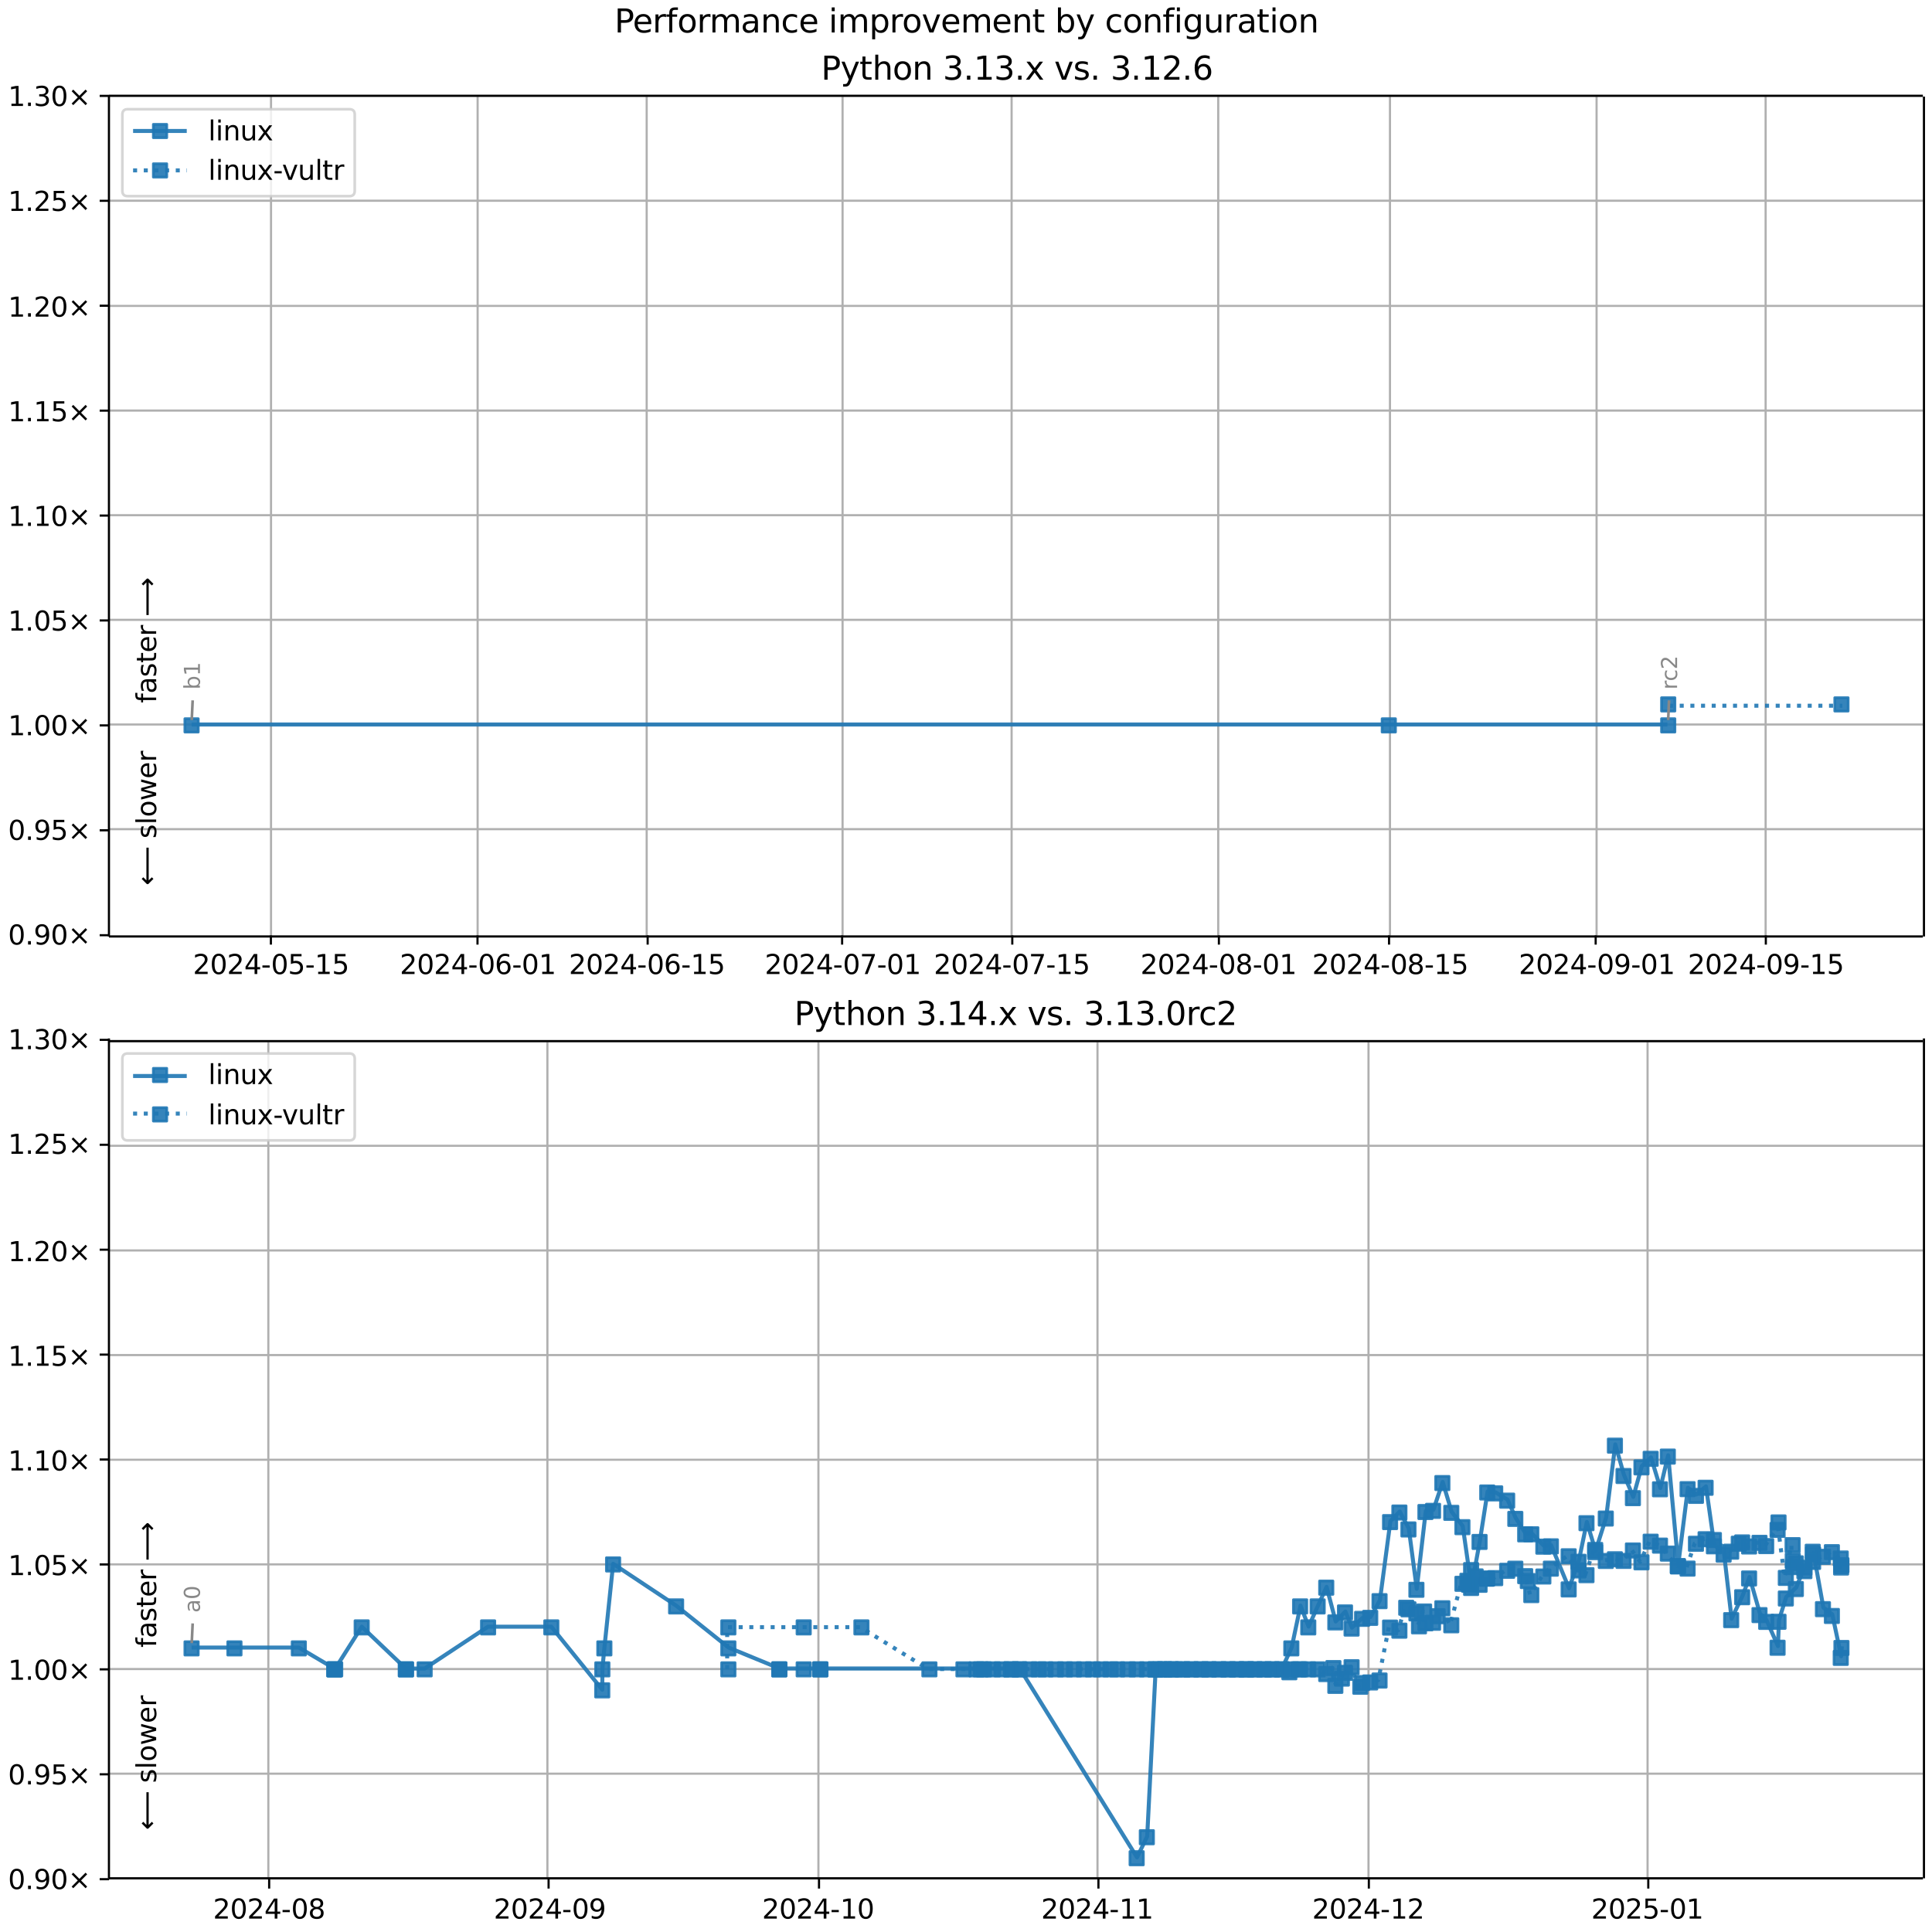 <?xml version="1.0" encoding="UTF-8"?>
<!DOCTYPE svg  PUBLIC '-//W3C//DTD SVG 1.1//EN'  'http://www.w3.org/Graphics/SVG/1.1/DTD/svg11.dtd'>
<svg width="720pt" height="720pt" version="1.1" viewBox="0 0 720 720" xmlns="http://www.w3.org/2000/svg" xmlns:xlink="http://www.w3.org/1999/xlink">
<defs>
<style type="text/css">*{stroke-linejoin: round; stroke-linecap: butt}</style>
</defs>
<path d="m0 720h720v-720h-720z" fill="#fff"/>
<path d="m40.6 349h676v-313h-676z" fill="#fff"/>
<path d="m101 349v-313" clip-path="url(#g)" fill="none" stroke="#b0b0b0" stroke-linecap="square" stroke-width=".8"/>
<defs>
<path id="k" d="m0 0v3.5" stroke="#000" stroke-width=".8"/>
</defs>
<use x="100.953" y="348.529" stroke="#000000" stroke-width=".8" xlink:href="#k"/>
<g transform="translate(71.9 363) scale(.1 -.1)">
<defs>
<path id="c" transform="scale(.016)" d="m1228 531h2203v-531h-2962v531q359 372 979 998 621 627 780 809 303 340 423 576 121 236 121 464 0 372-261 606-261 235-680 235-297 0-627-103-329-103-704-313v638q381 153 712 231 332 78 607 78 725 0 1156-363 431-362 431-968 0-288-108-546-107-257-392-607-78-91-497-524-418-433-1181-1211z"/>
<path id="b" transform="scale(.016)" d="m2034 4250q-487 0-733-480-245-479-245-1442 0-959 245-1439 246-480 733-480 491 0 736 480 246 480 246 1439 0 963-246 1442-245 480-736 480zm0 500q785 0 1199-621 414-620 414-1801 0-1178-414-1799-414-620-1199-620-784 0-1198 620-414 621-414 1799 0 1181 414 1801 414 621 1198 621z"/>
<path id="m" transform="scale(.016)" d="m2419 4116-1594-2491h1594v2491zm-166 550h794v-3041h666v-525h-666v-1100h-628v1100h-2106v609l1940 2957z"/>
<path id="f" transform="scale(.016)" d="m313 2009h1684v-512h-1684v512z"/>
<path id="l" transform="scale(.016)" d="m691 4666h2478v-532h-1900v-1143q137 47 274 70 138 23 276 23 781 0 1237-428 457-428 457-1159 0-753-469-1171-469-417-1322-417-294 0-599 50-304 50-629 150v635q281-153 581-228t634-75q541 0 856 284 316 284 316 772 0 487-316 771-315 285-856 285-253 0-505-56-251-56-513-175v2344z"/>
<path id="d" transform="scale(.016)" d="m794 531h1031v3560l-1122-225v575l1116 225h631v-4135h1031v-531h-2687v531z"/>
</defs>
<use xlink:href="#c"/>
<use transform="translate(63.6)" xlink:href="#b"/>
<use transform="translate(127)" xlink:href="#c"/>
<use transform="translate(191)" xlink:href="#m"/>
<use transform="translate(254)" xlink:href="#f"/>
<use transform="translate(291)" xlink:href="#b"/>
<use transform="translate(354)" xlink:href="#l"/>
<use transform="translate(418)" xlink:href="#f"/>
<use transform="translate(454)" xlink:href="#d"/>
<use transform="translate(518)" xlink:href="#l"/>
</g>
<path d="m178 349v-313" clip-path="url(#g)" fill="none" stroke="#b0b0b0" stroke-linecap="square" stroke-width=".8"/>
<use x="177.953" y="348.529" stroke="#000000" stroke-width=".8" xlink:href="#k"/>
<g transform="translate(149 363) scale(.1 -.1)">
<defs>
<path id="ah" transform="scale(.016)" d="m2113 2584q-425 0-674-291-248-290-248-796 0-503 248-796 249-292 674-292t673 292q248 293 248 796 0 506-248 796-248 291-673 291zm1253 1979v-575q-238 112-480 171-242 60-480 60-625 0-955-422-329-422-376-1275 184 272 462 417 279 145 613 145 703 0 1111-427 408-426 408-1160 0-719-425-1154-425-434-1131-434-810 0-1238 620-428 621-428 1799 0 1106 525 1764t1409 658q238 0 480-47t505-140z"/>
</defs>
<use xlink:href="#c"/>
<use transform="translate(63.6)" xlink:href="#b"/>
<use transform="translate(127)" xlink:href="#c"/>
<use transform="translate(191)" xlink:href="#m"/>
<use transform="translate(254)" xlink:href="#f"/>
<use transform="translate(291)" xlink:href="#b"/>
<use transform="translate(354)" xlink:href="#ah"/>
<use transform="translate(418)" xlink:href="#f"/>
<use transform="translate(454)" xlink:href="#b"/>
<use transform="translate(518)" xlink:href="#d"/>
</g>
<path d="m241 349v-313" clip-path="url(#g)" fill="none" stroke="#b0b0b0" stroke-linecap="square" stroke-width=".8"/>
<use x="241.365" y="348.529" stroke="#000000" stroke-width=".8" xlink:href="#k"/>
<g transform="translate(212 363) scale(.1 -.1)">
<use xlink:href="#c"/>
<use transform="translate(63.6)" xlink:href="#b"/>
<use transform="translate(127)" xlink:href="#c"/>
<use transform="translate(191)" xlink:href="#m"/>
<use transform="translate(254)" xlink:href="#f"/>
<use transform="translate(291)" xlink:href="#b"/>
<use transform="translate(354)" xlink:href="#ah"/>
<use transform="translate(418)" xlink:href="#f"/>
<use transform="translate(454)" xlink:href="#d"/>
<use transform="translate(518)" xlink:href="#l"/>
</g>
<path d="m314 349v-313" clip-path="url(#g)" fill="none" stroke="#b0b0b0" stroke-linecap="square" stroke-width=".8"/>
<use x="313.835" y="348.529" stroke="#000000" stroke-width=".8" xlink:href="#k"/>
<g transform="translate(285 363) scale(.1 -.1)">
<defs>
<path id="al" transform="scale(.016)" d="m525 4666h3e3v-269l-1694-4397h-659l1594 4134h-2241v532z"/>
</defs>
<use xlink:href="#c"/>
<use transform="translate(63.6)" xlink:href="#b"/>
<use transform="translate(127)" xlink:href="#c"/>
<use transform="translate(191)" xlink:href="#m"/>
<use transform="translate(254)" xlink:href="#f"/>
<use transform="translate(291)" xlink:href="#b"/>
<use transform="translate(354)" xlink:href="#al"/>
<use transform="translate(418)" xlink:href="#f"/>
<use transform="translate(454)" xlink:href="#b"/>
<use transform="translate(518)" xlink:href="#d"/>
</g>
<path d="m377 349v-313" clip-path="url(#g)" fill="none" stroke="#b0b0b0" stroke-linecap="square" stroke-width=".8"/>
<use x="377.247" y="348.529" stroke="#000000" stroke-width=".8" xlink:href="#k"/>
<g transform="translate(348 363) scale(.1 -.1)">
<use xlink:href="#c"/>
<use transform="translate(63.6)" xlink:href="#b"/>
<use transform="translate(127)" xlink:href="#c"/>
<use transform="translate(191)" xlink:href="#m"/>
<use transform="translate(254)" xlink:href="#f"/>
<use transform="translate(291)" xlink:href="#b"/>
<use transform="translate(354)" xlink:href="#al"/>
<use transform="translate(418)" xlink:href="#f"/>
<use transform="translate(454)" xlink:href="#d"/>
<use transform="translate(518)" xlink:href="#l"/>
</g>
<path d="m454 349v-313" clip-path="url(#g)" fill="none" stroke="#b0b0b0" stroke-linecap="square" stroke-width=".8"/>
<use x="454.247" y="348.529" stroke="#000000" stroke-width=".8" xlink:href="#k"/>
<g transform="translate(425 363) scale(.1 -.1)">
<defs>
<path id="ag" transform="scale(.016)" d="m2034 2216q-450 0-708-241-257-241-257-662 0-422 257-663 258-241 708-241t709 242q260 243 260 662 0 421-258 662-257 241-711 241zm-631 268q-406 100-633 378-226 279-226 679 0 559 398 884 399 325 1092 325 697 0 1094-325t397-884q0-400-227-679-226-278-629-378 456-106 710-416 255-309 255-755 0-679-414-1042-414-362-1186-362-771 0-1186 362-414 363-414 1042 0 446 256 755 257 310 713 416zm-231 997q0-362 226-565 227-203 636-203 407 0 636 203 230 203 230 565 0 363-230 566-229 203-636 203-409 0-636-203-226-203-226-566z"/>
</defs>
<use xlink:href="#c"/>
<use transform="translate(63.6)" xlink:href="#b"/>
<use transform="translate(127)" xlink:href="#c"/>
<use transform="translate(191)" xlink:href="#m"/>
<use transform="translate(254)" xlink:href="#f"/>
<use transform="translate(291)" xlink:href="#b"/>
<use transform="translate(354)" xlink:href="#ag"/>
<use transform="translate(418)" xlink:href="#f"/>
<use transform="translate(454)" xlink:href="#b"/>
<use transform="translate(518)" xlink:href="#d"/>
</g>
<path d="m518 349v-313" clip-path="url(#g)" fill="none" stroke="#b0b0b0" stroke-linecap="square" stroke-width=".8"/>
<use x="517.659" y="348.529" stroke="#000000" stroke-width=".8" xlink:href="#k"/>
<g transform="translate(489 363) scale(.1 -.1)">
<use xlink:href="#c"/>
<use transform="translate(63.6)" xlink:href="#b"/>
<use transform="translate(127)" xlink:href="#c"/>
<use transform="translate(191)" xlink:href="#m"/>
<use transform="translate(254)" xlink:href="#f"/>
<use transform="translate(291)" xlink:href="#b"/>
<use transform="translate(354)" xlink:href="#ag"/>
<use transform="translate(418)" xlink:href="#f"/>
<use transform="translate(454)" xlink:href="#d"/>
<use transform="translate(518)" xlink:href="#l"/>
</g>
<path d="m595 349v-313" clip-path="url(#g)" fill="none" stroke="#b0b0b0" stroke-linecap="square" stroke-width=".8"/>
<use x="594.659" y="348.529" stroke="#000000" stroke-width=".8" xlink:href="#k"/>
<g transform="translate(566 363) scale(.1 -.1)">
<defs>
<path id="w" transform="scale(.016)" d="m703 97v575q238-113 481-172 244-59 479-59 625 0 954 420 330 420 377 1277-181-269-460-413-278-144-615-144-700 0-1108 423-408 424-408 1159 0 718 425 1152 425 435 1131 435 810 0 1236-621 427-620 427-1801 0-1103-524-1761-523-658-1407-658-238 0-482 47-243 47-506 141zm1256 1978q425 0 673 290 249 291 249 798 0 503-249 795-248 292-673 292t-673-292-248-795q0-507 248-798 248-290 673-290z"/>
</defs>
<use xlink:href="#c"/>
<use transform="translate(63.6)" xlink:href="#b"/>
<use transform="translate(127)" xlink:href="#c"/>
<use transform="translate(191)" xlink:href="#m"/>
<use transform="translate(254)" xlink:href="#f"/>
<use transform="translate(291)" xlink:href="#b"/>
<use transform="translate(354)" xlink:href="#w"/>
<use transform="translate(418)" xlink:href="#f"/>
<use transform="translate(454)" xlink:href="#b"/>
<use transform="translate(518)" xlink:href="#d"/>
</g>
<path d="m658 349v-313" clip-path="url(#g)" fill="none" stroke="#b0b0b0" stroke-linecap="square" stroke-width=".8"/>
<use x="658.071" y="348.529" stroke="#000000" stroke-width=".8" xlink:href="#k"/>
<g transform="translate(629 363) scale(.1 -.1)">
<use xlink:href="#c"/>
<use transform="translate(63.6)" xlink:href="#b"/>
<use transform="translate(127)" xlink:href="#c"/>
<use transform="translate(191)" xlink:href="#m"/>
<use transform="translate(254)" xlink:href="#f"/>
<use transform="translate(291)" xlink:href="#b"/>
<use transform="translate(354)" xlink:href="#w"/>
<use transform="translate(418)" xlink:href="#f"/>
<use transform="translate(454)" xlink:href="#d"/>
<use transform="translate(518)" xlink:href="#l"/>
</g>
<path d="m40.6 349h676" clip-path="url(#g)" fill="none" stroke="#b0b0b0" stroke-linecap="square" stroke-width=".8"/>
<defs>
<path id="i" d="m0 0h-3.5" stroke="#000" stroke-width=".8"/>
</defs>
<use x="40.646" y="348.529" stroke="#000000" stroke-width=".8" xlink:href="#i"/>
<g transform="translate(3 352) scale(.1 -.1)">
<defs>
<path id="e" transform="scale(.016)" d="m684 794h660v-794h-660v794z"/>
<path id="j" transform="scale(.016)" d="m4488 3438-1429-1435 1429-1428-372-378-1435 1434-1434-1434-369 378 1425 1428-1425 1435 369 378 1434-1435 1435 1435 372-378z"/>
</defs>
<use xlink:href="#b"/>
<use transform="translate(63.6)" xlink:href="#e"/>
<use transform="translate(95.4)" xlink:href="#w"/>
<use transform="translate(159)" xlink:href="#b"/>
<use transform="translate(223)" xlink:href="#j"/>
</g>
<path d="m40.6 309h676" clip-path="url(#g)" fill="none" stroke="#b0b0b0" stroke-linecap="square" stroke-width=".8"/>
<use x="40.646" y="309.429" stroke="#000000" stroke-width=".8" xlink:href="#i"/>
<g transform="translate(3 313) scale(.1 -.1)">
<use xlink:href="#b"/>
<use transform="translate(63.6)" xlink:href="#e"/>
<use transform="translate(95.4)" xlink:href="#w"/>
<use transform="translate(159)" xlink:href="#l"/>
<use transform="translate(223)" xlink:href="#j"/>
</g>
<path d="m40.6 270h676" clip-path="url(#g)" fill="none" stroke="#b0b0b0" stroke-linecap="square" stroke-width=".8"/>
<use x="40.646" y="270.33" stroke="#000000" stroke-width=".8" xlink:href="#i"/>
<g transform="translate(3 274) scale(.1 -.1)">
<use xlink:href="#d"/>
<use transform="translate(63.6)" xlink:href="#e"/>
<use transform="translate(95.4)" xlink:href="#b"/>
<use transform="translate(159)" xlink:href="#b"/>
<use transform="translate(223)" xlink:href="#j"/>
</g>
<path d="m40.6 231h676" clip-path="url(#g)" fill="none" stroke="#b0b0b0" stroke-linecap="square" stroke-width=".8"/>
<use x="40.646" y="231.23" stroke="#000000" stroke-width=".8" xlink:href="#i"/>
<g transform="translate(3 235) scale(.1 -.1)">
<use xlink:href="#d"/>
<use transform="translate(63.6)" xlink:href="#e"/>
<use transform="translate(95.4)" xlink:href="#b"/>
<use transform="translate(159)" xlink:href="#l"/>
<use transform="translate(223)" xlink:href="#j"/>
</g>
<path d="m40.6 192h676" clip-path="url(#g)" fill="none" stroke="#b0b0b0" stroke-linecap="square" stroke-width=".8"/>
<use x="40.646" y="192.131" stroke="#000000" stroke-width=".8" xlink:href="#i"/>
<g transform="translate(3 196) scale(.1 -.1)">
<use xlink:href="#d"/>
<use transform="translate(63.6)" xlink:href="#e"/>
<use transform="translate(95.4)" xlink:href="#d"/>
<use transform="translate(159)" xlink:href="#b"/>
<use transform="translate(223)" xlink:href="#j"/>
</g>
<path d="m40.6 153h676" clip-path="url(#g)" fill="none" stroke="#b0b0b0" stroke-linecap="square" stroke-width=".8"/>
<use x="40.646" y="153.031" stroke="#000000" stroke-width=".8" xlink:href="#i"/>
<g transform="translate(3 157) scale(.1 -.1)">
<use xlink:href="#d"/>
<use transform="translate(63.6)" xlink:href="#e"/>
<use transform="translate(95.4)" xlink:href="#d"/>
<use transform="translate(159)" xlink:href="#l"/>
<use transform="translate(223)" xlink:href="#j"/>
</g>
<path d="m40.6 114h676" clip-path="url(#g)" fill="none" stroke="#b0b0b0" stroke-linecap="square" stroke-width=".8"/>
<use x="40.646" y="113.932" stroke="#000000" stroke-width=".8" xlink:href="#i"/>
<g transform="translate(3 118) scale(.1 -.1)">
<use xlink:href="#d"/>
<use transform="translate(63.6)" xlink:href="#e"/>
<use transform="translate(95.4)" xlink:href="#c"/>
<use transform="translate(159)" xlink:href="#b"/>
<use transform="translate(223)" xlink:href="#j"/>
</g>
<path d="m40.6 74.8h676" clip-path="url(#g)" fill="none" stroke="#b0b0b0" stroke-linecap="square" stroke-width=".8"/>
<use x="40.646" y="74.832" stroke="#000000" stroke-width=".8" xlink:href="#i"/>
<g transform="translate(3 78.6) scale(.1 -.1)">
<use xlink:href="#d"/>
<use transform="translate(63.6)" xlink:href="#e"/>
<use transform="translate(95.4)" xlink:href="#c"/>
<use transform="translate(159)" xlink:href="#l"/>
<use transform="translate(223)" xlink:href="#j"/>
</g>
<path d="m40.6 35.7h676" clip-path="url(#g)" fill="none" stroke="#b0b0b0" stroke-linecap="square" stroke-width=".8"/>
<use x="40.646" y="35.733" stroke="#000000" stroke-width=".8" xlink:href="#i"/>
<g transform="translate(3 39.5) scale(.1 -.1)">
<defs>
<path id="t" transform="scale(.016)" d="m2597 2516q453-97 707-404 255-306 255-756 0-690-475-1069-475-378-1350-378-293 0-604 58t-642 174v609q262-153 574-231 313-78 654-78 593 0 904 234t311 681q0 413-289 645-289 233-804 233h-544v519h569q465 0 712 186t247 536q0 359-255 551-254 193-729 193-260 0-557-57-297-56-653-174v562q360 100 674 150t592 50q719 0 1137-327 419-326 419-882 0-388-222-655t-631-370z"/>
</defs>
<use xlink:href="#d"/>
<use transform="translate(63.6)" xlink:href="#e"/>
<use transform="translate(95.4)" xlink:href="#t"/>
<use transform="translate(159)" xlink:href="#b"/>
<use transform="translate(223)" xlink:href="#j"/>
</g>
<path d="m71.4 270h446 104" clip-path="url(#g)" fill="none" stroke="#1f77b4" stroke-linecap="square" stroke-opacity=".9" stroke-width="1.5"/>
<defs>
<path id="a" d="m-2.5 2.5h5v-5h-5z" stroke="#1f77b4" stroke-opacity=".9"/>
</defs>
<g clip-path="url(#g)" fill="#1f77b4" fill-opacity=".9" stroke="#1f77b4" stroke-opacity=".9">
<use x="71.389" y="270.33" xlink:href="#a"/>
<use x="517.569" y="270.33" xlink:href="#a"/>
<use x="621.695" y="270.33" xlink:href="#a"/>
</g>
<g stroke="#1f77b4" stroke-opacity=".9">
<path d="m622 263h64.6" clip-path="url(#g)" fill="none" stroke-dasharray="1.5,2.475" stroke-width="1.5"/>
<g clip-path="url(#g)" fill="#1f77b4" fill-opacity=".9">
<use x="621.695" y="262.51" xlink:href="#a"/>
<use x="686.256" y="262.51" xlink:href="#a"/>
</g>
</g>
<path d="m40.6 349v-313" fill="none" stroke="#000" stroke-linecap="square" stroke-width=".8"/>
<path d="m717 349v-313" fill="none" stroke="#000" stroke-linecap="square" stroke-width=".8"/>
<path d="m40.6 349h676" fill="none" stroke="#000" stroke-linecap="square" stroke-width=".8"/>
<path d="m40.6 35.7h676" fill="none" stroke="#000" stroke-linecap="square" stroke-width=".8"/>
<path d="m71.8 261-0.348 7.35" fill="none" stroke="#888" stroke-linecap="round"/>
<g transform="translate(74.5 257) rotate(-90) scale(.08 -.08)" fill="#888">
<defs>
<path id="ak" transform="scale(.016)" d="m3116 1747q0 634-261 995t-717 361q-457 0-718-361t-261-995 261-995 718-361q456 0 717 361t261 995zm-1957 1222q182 312 458 463 277 152 661 152 638 0 1036-506 399-506 399-1331t-399-1332q-398-506-1036-506-384 0-661 152-276 152-458 464v-525h-578v4863h578v-1894z"/>
</defs>
<use xlink:href="#ak"/>
<use transform="translate(63.5)" xlink:href="#d"/>
</g>
<path d="m622 261-0.326 7.34" fill="none" stroke="#888" stroke-linecap="round"/>
<g transform="translate(625 257) rotate(-90) scale(.08 -.08)" fill="#888">
<defs>
<path id="n" transform="scale(.016)" d="m2631 2963q-97 56-211 82-114 27-251 27-488 0-749-317t-261-911v-1844h-578v3500h578v-544q182 319 472 473 291 155 707 155 59 0 131-8 72-7 159-23l3-590z"/>
<path id="ac" transform="scale(.016)" d="m3122 3366v-538q-244 135-489 202t-495 67q-560 0-870-355-309-354-309-995t309-996q310-354 870-354 250 0 495 67t489 202v-532q-241-112-499-168-257-57-548-57-791 0-1257 497-465 497-465 1341 0 856 470 1346 471 491 1290 491 265 0 518-55 253-54 491-163z"/>
</defs>
<use xlink:href="#n"/>
<use transform="translate(38.9)" xlink:href="#ac"/>
<use transform="translate(93.8)" xlink:href="#c"/>
</g>
<g clip-path="url(#g)">
<g transform="translate(58.2 262) rotate(-90) scale(.1 -.1)">
<defs>
<path id="ab" transform="scale(.016)" d="m2375 4863v-479h-550q-309 0-430-125-120-125-120-450v-309h947v-447h-947v-3053h-578v3053h-550v447h550v244q0 584 272 851 272 268 862 268h544z"/>
<path id="aa" transform="scale(.016)" d="m2194 1759q-697 0-966-159t-269-544q0-306 202-486 202-179 548-179 479 0 768 339t289 901v128h-572zm1147 238v-2e3h-575v531q-197-318-491-470t-719-152q-537 0-855 302-317 302-317 808 0 590 395 890 396 300 1180 300h807v57q0 397-261 614t-733 217q-300 0-585-72-284-72-546-216v532q315 122 612 182 297 61 578 61 760 0 1135-394 375-393 375-1193z"/>
<path id="y" transform="scale(.016)" d="m2834 3397v-544q-243 125-506 187-262 63-544 63-428 0-642-131t-214-394q0-200 153-314t616-217l197-44q612-131 870-370t258-667q0-488-386-773-386-284-1061-284-281 0-586 55t-642 164v594q319-166 628-249 309-82 613-82 406 0 624 139 219 139 219 392 0 234-158 359-157 125-692 241l-200 47q-534 112-772 345-237 233-237 639 0 494 350 762 350 269 994 269 318 0 599-47 282-46 519-140z"/>
<path id="p" transform="scale(.016)" d="m1172 4494v-994h1184v-447h-1184v-1900q0-428 117-550t477-122h590v-481h-590q-666 0-919 248-253 249-253 905v1900h-422v447h422v994h578z"/>
<path id="s" transform="scale(.016)" d="m3597 1894v-281h-2644q38-594 358-905t892-311q331 0 642 81t618 244v-544q-310-131-635-200t-659-69q-838 0-1327 487-489 488-489 1320 0 859 464 1363 464 505 1252 505 706 0 1117-455 411-454 411-1235zm-575 169q-6 471-264 752-258 282-683 282-481 0-770-272t-333-766l2050 4z"/>
<path id="am" transform="scale(.016)" d="m8863 2147v-281l-1229-1228-375 375 729 728h-7622v531h7622l-729 728 375 375 1229-1228z"/>
</defs>
<use xlink:href="#ab"/>
<use transform="translate(35.2)" xlink:href="#aa"/>
<use transform="translate(96.5)" xlink:href="#y"/>
<use transform="translate(149)" xlink:href="#p"/>
<use transform="translate(188)" xlink:href="#s"/>
<use transform="translate(249)" xlink:href="#n"/>
<use transform="translate(290)" xlink:href="#DejaVuSans-20"/>
<use transform="translate(322)" xlink:href="#am"/>
</g>
</g>
<g clip-path="url(#g)">
<g transform="translate(58.2 330) rotate(-90) scale(.1 -.1)">
<defs>
<path id="an" transform="scale(.016)" d="m313 1866v281l1228 1228 375-375-728-728h7621v-531h-7621l728-728-375-375-1228 1228z"/>
<path id="r" transform="scale(.016)" d="m603 4863h575v-4863h-575v4863z"/>
<path id="q" transform="scale(.016)" d="m1959 3097q-462 0-731-361t-269-989 267-989q268-361 733-361 460 0 728 362 269 363 269 988 0 622-269 986-268 364-728 364zm0 487q750 0 1178-488 429-487 429-1349 0-859-429-1349-428-489-1178-489-753 0-1180 489-426 490-426 1349 0 862 426 1349 427 488 1180 488z"/>
<path id="ai" transform="scale(.016)" d="m269 3500h575l719-2731 715 2731h678l719-2731 716 2731h575l-916-3500h-678l-753 2869-756-2869h-679l-915 3500z"/>
</defs>
<use xlink:href="#an"/>
<use transform="translate(143)" xlink:href="#DejaVuSans-20"/>
<use transform="translate(175)" xlink:href="#y"/>
<use transform="translate(227)" xlink:href="#r"/>
<use transform="translate(255)" xlink:href="#q"/>
<use transform="translate(316)" xlink:href="#ai"/>
<use transform="translate(398)" xlink:href="#s"/>
<use transform="translate(460)" xlink:href="#n"/>
</g>
</g>
<g transform="translate(306 29.7) scale(.12 -.12)">
<defs>
<path id="af" transform="scale(.016)" d="m1259 4147v-1753h794q441 0 681 228 241 228 241 650 0 419-241 647-240 228-681 228h-794zm-631 519h1425q785 0 1186-355 402-355 402-1039 0-691-402-1044-401-353-1186-353h-794v-1875h-631v4666z"/>
<path id="ad" transform="scale(.016)" d="m2059-325q-243-625-475-815-231-191-618-191h-460v481h338q237 0 368 113 132 112 291 531l103 262-1415 3444h609l1094-2737 1094 2737h609l-1538-3825z"/>
<path id="aj" transform="scale(.016)" d="m3513 2113v-2113h-575v2094q0 497-194 743-194 247-581 247-466 0-735-297-269-296-269-809v-1978h-578v4863h578v-1907q207 316 486 472 280 156 646 156 603 0 912-373 310-373 310-1098z"/>
<path id="o" transform="scale(.016)" d="m3513 2113v-2113h-575v2094q0 497-194 743-194 247-581 247-466 0-735-297-269-296-269-809v-1978h-578v3500h578v-544q207 316 486 472 280 156 646 156 603 0 912-373 310-373 310-1098z"/>
<path id="x" transform="scale(.016)" d="m3513 3500-1266-1703 1331-1797h-678l-1019 1375-1018-1375h-679l1360 1831-1244 1669h678l928-1247 928 1247h679z"/>
<path id="z" transform="scale(.016)" d="m191 3500h609l1094-2937 1094 2937h609l-1313-3500h-781l-1312 3500z"/>
</defs>
<use xlink:href="#af"/>
<use transform="translate(60.3)" xlink:href="#ad"/>
<use transform="translate(119)" xlink:href="#p"/>
<use transform="translate(159)" xlink:href="#aj"/>
<use transform="translate(222)" xlink:href="#q"/>
<use transform="translate(283)" xlink:href="#o"/>
<use transform="translate(347)" xlink:href="#DejaVuSans-20"/>
<use transform="translate(378)" xlink:href="#t"/>
<use transform="translate(442)" xlink:href="#e"/>
<use transform="translate(474)" xlink:href="#d"/>
<use transform="translate(537)" xlink:href="#t"/>
<use transform="translate(601)" xlink:href="#e"/>
<use transform="translate(633)" xlink:href="#x"/>
<use transform="translate(692)" xlink:href="#DejaVuSans-20"/>
<use transform="translate(724)" xlink:href="#z"/>
<use transform="translate(783)" xlink:href="#y"/>
<use transform="translate(835)" xlink:href="#e"/>
<use transform="translate(867)" xlink:href="#DejaVuSans-20"/>
<use transform="translate(899)" xlink:href="#t"/>
<use transform="translate(962)" xlink:href="#e"/>
<use transform="translate(994)" xlink:href="#d"/>
<use transform="translate(1058)" xlink:href="#c"/>
<use transform="translate(1121)" xlink:href="#e"/>
<use transform="translate(1153)" xlink:href="#ah"/>
</g>
<path d="m47.6 73.1h82.6q2 0 2-2v-28.4q0-2-2-2h-82.6q-2 0-2 2v28.4q0 2 2 2z" fill="#fff" opacity=".8" stroke="#ccc"/>
<path d="m49.6 48.8h10 10" fill="none" stroke="#1f77b4" stroke-linecap="square" stroke-opacity=".9" stroke-width="1.5"/>
<use x="59.646" y="48.831" fill="#1f77b4" fill-opacity=".9" stroke="#1f77b4" stroke-opacity=".9" xlink:href="#a"/>
<g transform="translate(77.6 52.3) scale(.1 -.1)">
<defs>
<path id="v" transform="scale(.016)" d="m603 3500h575v-3500h-575v3500zm0 1363h575v-729h-575v729z"/>
<path id="u" transform="scale(.016)" d="m544 1381v2119h575v-2097q0-497 193-746 194-248 582-248 465 0 735 297 271 297 271 810v1984h575v-3500h-575v538q-209-319-486-474-276-155-642-155-603 0-916 375-312 375-312 1097zm1447 2203z"/>
</defs>
<use xlink:href="#r"/>
<use transform="translate(27.8)" xlink:href="#v"/>
<use transform="translate(55.6)" xlink:href="#o"/>
<use transform="translate(119)" xlink:href="#u"/>
<use transform="translate(182)" xlink:href="#x"/>
</g>
<path d="m49.6 63.5h10 10" fill="none" stroke="#1f77b4" stroke-dasharray="1.5,2.475" stroke-opacity=".9" stroke-width="1.5"/>
<use x="59.646" y="63.509" fill="#1f77b4" fill-opacity=".9" stroke="#1f77b4" stroke-opacity=".9" xlink:href="#a"/>
<g transform="translate(77.6 67) scale(.1 -.1)">
<use xlink:href="#r"/>
<use transform="translate(27.8)" xlink:href="#v"/>
<use transform="translate(55.6)" xlink:href="#o"/>
<use transform="translate(119)" xlink:href="#u"/>
<use transform="translate(182)" xlink:href="#x"/>
<use transform="translate(242)" xlink:href="#f"/>
<use transform="translate(275)" xlink:href="#z"/>
<use transform="translate(334)" xlink:href="#u"/>
<use transform="translate(398)" xlink:href="#r"/>
<use transform="translate(425)" xlink:href="#p"/>
<use transform="translate(465)" xlink:href="#n"/>
</g>
<path d="m40.6 700h676v-313h-676z" fill="#fff"/>
<path d="m100 700v-313" clip-path="url(#h)" fill="none" stroke="#b0b0b0" stroke-linecap="square" stroke-width=".8"/>
<use x="100.31" y="700.322" stroke="#000000" stroke-width=".8" xlink:href="#k"/>
<g transform="translate(79.4 715) scale(.1 -.1)">
<use xlink:href="#c"/>
<use transform="translate(63.6)" xlink:href="#b"/>
<use transform="translate(127)" xlink:href="#c"/>
<use transform="translate(191)" xlink:href="#m"/>
<use transform="translate(254)" xlink:href="#f"/>
<use transform="translate(291)" xlink:href="#b"/>
<use transform="translate(354)" xlink:href="#ag"/>
</g>
<path d="m204 700v-313" clip-path="url(#h)" fill="none" stroke="#b0b0b0" stroke-linecap="square" stroke-width=".8"/>
<use x="204.444" y="700.322" stroke="#000000" stroke-width=".8" xlink:href="#k"/>
<g transform="translate(184 715) scale(.1 -.1)">
<use xlink:href="#c"/>
<use transform="translate(63.6)" xlink:href="#b"/>
<use transform="translate(127)" xlink:href="#c"/>
<use transform="translate(191)" xlink:href="#m"/>
<use transform="translate(254)" xlink:href="#f"/>
<use transform="translate(291)" xlink:href="#b"/>
<use transform="translate(354)" xlink:href="#w"/>
</g>
<path d="m305 700v-313" clip-path="url(#h)" fill="none" stroke="#b0b0b0" stroke-linecap="square" stroke-width=".8"/>
<use x="305.219" y="700.322" stroke="#000000" stroke-width=".8" xlink:href="#k"/>
<g transform="translate(284 715) scale(.1 -.1)">
<use xlink:href="#c"/>
<use transform="translate(63.6)" xlink:href="#b"/>
<use transform="translate(127)" xlink:href="#c"/>
<use transform="translate(191)" xlink:href="#m"/>
<use transform="translate(254)" xlink:href="#f"/>
<use transform="translate(291)" xlink:href="#d"/>
<use transform="translate(354)" xlink:href="#b"/>
</g>
<path d="m409 700v-313" clip-path="url(#h)" fill="none" stroke="#b0b0b0" stroke-linecap="square" stroke-width=".8"/>
<use x="409.353" y="700.322" stroke="#000000" stroke-width=".8" xlink:href="#k"/>
<g transform="translate(388 715) scale(.1 -.1)">
<use xlink:href="#c"/>
<use transform="translate(63.6)" xlink:href="#b"/>
<use transform="translate(127)" xlink:href="#c"/>
<use transform="translate(191)" xlink:href="#m"/>
<use transform="translate(254)" xlink:href="#f"/>
<use transform="translate(291)" xlink:href="#d"/>
<use transform="translate(354)" xlink:href="#d"/>
</g>
<path d="m510 700v-313" clip-path="url(#h)" fill="none" stroke="#b0b0b0" stroke-linecap="square" stroke-width=".8"/>
<use x="510.128" y="700.322" stroke="#000000" stroke-width=".8" xlink:href="#k"/>
<g transform="translate(489 715) scale(.1 -.1)">
<use xlink:href="#c"/>
<use transform="translate(63.6)" xlink:href="#b"/>
<use transform="translate(127)" xlink:href="#c"/>
<use transform="translate(191)" xlink:href="#m"/>
<use transform="translate(254)" xlink:href="#f"/>
<use transform="translate(291)" xlink:href="#d"/>
<use transform="translate(354)" xlink:href="#c"/>
</g>
<path d="m614 700v-313" clip-path="url(#h)" fill="none" stroke="#b0b0b0" stroke-linecap="square" stroke-width=".8"/>
<use x="614.262" y="700.322" stroke="#000000" stroke-width=".8" xlink:href="#k"/>
<g transform="translate(593 715) scale(.1 -.1)">
<use xlink:href="#c"/>
<use transform="translate(63.6)" xlink:href="#b"/>
<use transform="translate(127)" xlink:href="#c"/>
<use transform="translate(191)" xlink:href="#l"/>
<use transform="translate(254)" xlink:href="#f"/>
<use transform="translate(291)" xlink:href="#b"/>
<use transform="translate(354)" xlink:href="#d"/>
</g>
<path d="m40.6 700h676" clip-path="url(#h)" fill="none" stroke="#b0b0b0" stroke-linecap="square" stroke-width=".8"/>
<use x="40.646" y="700.322" stroke="#000000" stroke-width=".8" xlink:href="#i"/>
<g transform="translate(3 704) scale(.1 -.1)">
<use xlink:href="#b"/>
<use transform="translate(63.6)" xlink:href="#e"/>
<use transform="translate(95.4)" xlink:href="#w"/>
<use transform="translate(159)" xlink:href="#b"/>
<use transform="translate(223)" xlink:href="#j"/>
</g>
<path d="m40.6 661h676" clip-path="url(#h)" fill="none" stroke="#b0b0b0" stroke-linecap="square" stroke-width=".8"/>
<use x="40.646" y="661.222" stroke="#000000" stroke-width=".8" xlink:href="#i"/>
<g transform="translate(3 665) scale(.1 -.1)">
<use xlink:href="#b"/>
<use transform="translate(63.6)" xlink:href="#e"/>
<use transform="translate(95.4)" xlink:href="#w"/>
<use transform="translate(159)" xlink:href="#l"/>
<use transform="translate(223)" xlink:href="#j"/>
</g>
<path d="m40.6 622h676" clip-path="url(#h)" fill="none" stroke="#b0b0b0" stroke-linecap="square" stroke-width=".8"/>
<use x="40.646" y="622.123" stroke="#000000" stroke-width=".8" xlink:href="#i"/>
<g transform="translate(3 626) scale(.1 -.1)">
<use xlink:href="#d"/>
<use transform="translate(63.6)" xlink:href="#e"/>
<use transform="translate(95.4)" xlink:href="#b"/>
<use transform="translate(159)" xlink:href="#b"/>
<use transform="translate(223)" xlink:href="#j"/>
</g>
<path d="m40.6 583h676" clip-path="url(#h)" fill="none" stroke="#b0b0b0" stroke-linecap="square" stroke-width=".8"/>
<use x="40.646" y="583.023" stroke="#000000" stroke-width=".8" xlink:href="#i"/>
<g transform="translate(3 587) scale(.1 -.1)">
<use xlink:href="#d"/>
<use transform="translate(63.6)" xlink:href="#e"/>
<use transform="translate(95.4)" xlink:href="#b"/>
<use transform="translate(159)" xlink:href="#l"/>
<use transform="translate(223)" xlink:href="#j"/>
</g>
<path d="m40.6 544h676" clip-path="url(#h)" fill="none" stroke="#b0b0b0" stroke-linecap="square" stroke-width=".8"/>
<use x="40.646" y="543.923" stroke="#000000" stroke-width=".8" xlink:href="#i"/>
<g transform="translate(3 548) scale(.1 -.1)">
<use xlink:href="#d"/>
<use transform="translate(63.6)" xlink:href="#e"/>
<use transform="translate(95.4)" xlink:href="#d"/>
<use transform="translate(159)" xlink:href="#b"/>
<use transform="translate(223)" xlink:href="#j"/>
</g>
<path d="m40.6 505h676" clip-path="url(#h)" fill="none" stroke="#b0b0b0" stroke-linecap="square" stroke-width=".8"/>
<use x="40.646" y="504.824" stroke="#000000" stroke-width=".8" xlink:href="#i"/>
<g transform="translate(3 509) scale(.1 -.1)">
<use xlink:href="#d"/>
<use transform="translate(63.6)" xlink:href="#e"/>
<use transform="translate(95.4)" xlink:href="#d"/>
<use transform="translate(159)" xlink:href="#l"/>
<use transform="translate(223)" xlink:href="#j"/>
</g>
<path d="m40.6 466h676" clip-path="url(#h)" fill="none" stroke="#b0b0b0" stroke-linecap="square" stroke-width=".8"/>
<use x="40.646" y="465.724" stroke="#000000" stroke-width=".8" xlink:href="#i"/>
<g transform="translate(3 470) scale(.1 -.1)">
<use xlink:href="#d"/>
<use transform="translate(63.6)" xlink:href="#e"/>
<use transform="translate(95.4)" xlink:href="#c"/>
<use transform="translate(159)" xlink:href="#b"/>
<use transform="translate(223)" xlink:href="#j"/>
</g>
<path d="m40.6 427h676" clip-path="url(#h)" fill="none" stroke="#b0b0b0" stroke-linecap="square" stroke-width=".8"/>
<use x="40.646" y="426.625" stroke="#000000" stroke-width=".8" xlink:href="#i"/>
<g transform="translate(3 430) scale(.1 -.1)">
<use xlink:href="#d"/>
<use transform="translate(63.6)" xlink:href="#e"/>
<use transform="translate(95.4)" xlink:href="#c"/>
<use transform="translate(159)" xlink:href="#l"/>
<use transform="translate(223)" xlink:href="#j"/>
</g>
<path d="m40.6 388h676" clip-path="url(#h)" fill="none" stroke="#b0b0b0" stroke-linecap="square" stroke-width=".8"/>
<use x="40.646" y="387.525" stroke="#000000" stroke-width=".8" xlink:href="#i"/>
<g transform="translate(3 391) scale(.1 -.1)">
<use xlink:href="#d"/>
<use transform="translate(63.6)" xlink:href="#e"/>
<use transform="translate(95.4)" xlink:href="#t"/>
<use transform="translate(159)" xlink:href="#b"/>
<use transform="translate(223)" xlink:href="#j"/>
</g>
<g stroke="#1f77b4" stroke-opacity=".9">
<path d="m71.4 614h16 24l13.2 7.82h0.021 0.32l9.88-15.6 16.4 15.6h0.115 6.92l23.6-15.6h23.6l19 23.5 0.038-7.82 0.747-7.82 3.26-31.3 23.5 15.6 19.5 15.6 19 7.82h0.035 9.07 6.1 0.14 71.1 3.09l43.7 70.4 3.79-7.82 3.17-62.6h3.43 2.48 4.23 3.18 3.7 2.97 3.69 3.45 3.19 3.5 3.3 3.42 2.96 3.58l3.6-7.82 3.28-15.6 3.03 7.82 3.5-7.82 3.2-6.98 3.39 12.9 3.61-3.72 2.45 6.02 3.92-3.62 3.02-0.372 3.48-6.23 3.92-29.5 3.47-3.56 3.37 6.31 2.97 22.5 3.36-29 2.84-0.437 3.47-10.4 3.32 11.1 4.15 5.34 3.24 22.7 3.15-17.2 2.87-18.4 2.96 0.331 4.46 2.71 3.04 6.8 3.68 5.77 2.28-0.035 4.49 4.61 2.8-0.114 6.63 16 3.68-10.3 2.97-14.4 3.25 10.8 3.95-12.5 3.4-27.2 3.21 11.3 3.5 8.25 3.18-11.5 3.43-3.19 3.47 11.4 2.92-12.2 3.75 40.8 3.62-28.7 3.13 2.51 3.59-3.02 3.09 21.8 3.63 3.09 2.82 24.4 4.1-8.54 2.58-6.99 3.88 13.6 2.49 2.53 4.24 9.64 0.354-9.68 2.72-8.67 3.74-3.52 3.19-7.97 3.24-4.94 3.67 20.4 3.33 2.54 3.3 15.6 0.266-3.7" clip-path="url(#h)" fill="none" stroke-linecap="square" stroke-width="1.5"/>
<g clip-path="url(#h)" fill="#1f77b4" fill-opacity=".9">
<use x="71.389" y="614.303" xlink:href="#a"/>
<use x="87.372" y="614.303" xlink:href="#a"/>
<use x="111.358" y="614.303" xlink:href="#a"/>
<use x="124.573" y="622.123" xlink:href="#a"/>
<use x="124.595" y="622.123" xlink:href="#a"/>
<use x="124.914" y="622.123" xlink:href="#a"/>
<use x="134.791" y="606.483" xlink:href="#a"/>
<use x="151.217" y="622.123" xlink:href="#a"/>
<use x="151.332" y="622.123" xlink:href="#a"/>
<use x="158.251" y="622.123" xlink:href="#a"/>
<use x="181.897" y="606.483" xlink:href="#a"/>
<use x="205.464" y="606.483" xlink:href="#a"/>
<use x="224.441" y="629.942" xlink:href="#a"/>
<use x="224.479" y="622.123" xlink:href="#a"/>
<use x="225.226" y="614.303" xlink:href="#a"/>
<use x="228.488" y="583.023" xlink:href="#a"/>
<use x="251.962" y="598.663" xlink:href="#a"/>
<use x="271.436" y="614.303" xlink:href="#a"/>
<use x="290.409" y="622.123" xlink:href="#a"/>
<use x="290.444" y="622.123" xlink:href="#a"/>
<use x="299.517" y="622.123" xlink:href="#a"/>
<use x="305.617" y="622.123" xlink:href="#a"/>
<use x="305.757" y="622.123" xlink:href="#a"/>
<use x="376.829" y="622.123" xlink:href="#a"/>
<use x="379.919" y="622.123" xlink:href="#a"/>
<use x="423.602" y="692.502" xlink:href="#a"/>
<use x="427.394" y="684.682" xlink:href="#a"/>
<use x="430.567" y="622.123" xlink:href="#a"/>
<use x="433.994" y="622.123" xlink:href="#a"/>
<use x="436.478" y="622.123" xlink:href="#a"/>
<use x="440.709" y="622.123" xlink:href="#a"/>
<use x="443.889" y="622.123" xlink:href="#a"/>
<use x="447.591" y="622.123" xlink:href="#a"/>
<use x="450.558" y="622.123" xlink:href="#a"/>
<use x="454.247" y="622.123" xlink:href="#a"/>
<use x="457.694" y="622.123" xlink:href="#a"/>
<use x="460.881" y="622.123" xlink:href="#a"/>
<use x="464.377" y="622.123" xlink:href="#a"/>
<use x="467.681" y="622.123" xlink:href="#a"/>
<use x="471.104" y="622.123" xlink:href="#a"/>
<use x="474.063" y="622.123" xlink:href="#a"/>
<use x="477.644" y="622.123" xlink:href="#a"/>
<use x="481.24" y="614.303" xlink:href="#a"/>
<use x="484.521" y="598.663" xlink:href="#a"/>
<use x="487.549" y="606.483" xlink:href="#a"/>
<use x="491.053" y="598.663" xlink:href="#a"/>
<use x="494.251" y="591.68" xlink:href="#a"/>
<use x="497.639" y="604.624" xlink:href="#a"/>
<use x="501.247" y="600.906" xlink:href="#a"/>
<use x="503.697" y="606.923" xlink:href="#a"/>
<use x="507.617" y="603.301" xlink:href="#a"/>
<use x="510.64" y="602.929" xlink:href="#a"/>
<use x="514.116" y="596.702" xlink:href="#a"/>
<use x="518.037" y="567.242" xlink:href="#a"/>
<use x="521.512" y="563.678" xlink:href="#a"/>
<use x="524.883" y="569.983" xlink:href="#a"/>
<use x="527.856" y="592.471" xlink:href="#a"/>
<use x="531.216" y="563.483" xlink:href="#a"/>
<use x="534.059" y="563.046" xlink:href="#a"/>
<use x="537.53" y="552.692" xlink:href="#a"/>
<use x="540.854" y="563.793" xlink:href="#a"/>
<use x="545.002" y="569.131" xlink:href="#a"/>
<use x="548.241" y="591.802" xlink:href="#a"/>
<use x="551.392" y="574.635" xlink:href="#a"/>
<use x="554.257" y="556.209" xlink:href="#a"/>
<use x="557.217" y="556.54" xlink:href="#a"/>
<use x="561.675" y="559.247" xlink:href="#a"/>
<use x="564.713" y="566.047" xlink:href="#a"/>
<use x="568.393" y="571.816" xlink:href="#a"/>
<use x="570.673" y="571.781" xlink:href="#a"/>
<use x="575.162" y="576.394" xlink:href="#a"/>
<use x="577.967" y="576.28" xlink:href="#a"/>
<use x="584.594" y="592.329" xlink:href="#a"/>
<use x="588.27" y="582.04" xlink:href="#a"/>
<use x="591.236" y="567.645" xlink:href="#a"/>
<use x="594.485" y="578.43" xlink:href="#a"/>
<use x="598.431" y="565.916" xlink:href="#a"/>
<use x="601.826" y="538.75" xlink:href="#a"/>
<use x="605.037" y="550.058" xlink:href="#a"/>
<use x="608.54" y="558.312" xlink:href="#a"/>
<use x="611.724" y="546.843" xlink:href="#a"/>
<use x="615.154" y="543.653" xlink:href="#a"/>
<use x="618.628" y="555.012" xlink:href="#a"/>
<use x="621.547" y="542.828" xlink:href="#a"/>
<use x="625.293" y="583.63" xlink:href="#a"/>
<use x="628.909" y="554.957" xlink:href="#a"/>
<use x="632.034" y="557.468" xlink:href="#a"/>
<use x="635.627" y="554.452" xlink:href="#a"/>
<use x="638.715" y="576.273" xlink:href="#a"/>
<use x="642.344" y="579.366" xlink:href="#a"/>
<use x="645.161" y="603.778" xlink:href="#a"/>
<use x="649.261" y="595.237" xlink:href="#a"/>
<use x="651.837" y="588.249" xlink:href="#a"/>
<use x="655.714" y="601.896" xlink:href="#a"/>
<use x="658.207" y="604.43" xlink:href="#a"/>
<use x="662.45" y="614.068" xlink:href="#a"/>
<use x="662.804" y="604.387" xlink:href="#a"/>
<use x="665.522" y="595.714" xlink:href="#a"/>
<use x="669.261" y="592.194" xlink:href="#a"/>
<use x="672.449" y="584.227" xlink:href="#a"/>
<use x="675.691" y="579.283" xlink:href="#a"/>
<use x="679.358" y="599.683" xlink:href="#a"/>
<use x="682.69" y="602.224" xlink:href="#a"/>
<use x="685.991" y="617.854" xlink:href="#a"/>
<use x="686.256" y="614.15" xlink:href="#a"/>
</g>
</g>
<g stroke="#1f77b4" stroke-opacity=".9">
<path d="m271 622v-15.6h28.1 21.5l25.3 15.6h12.7 4.83 1.64 1.15 3.32 3.27 3.57 3.09 3.75 3.41 2.58 3.84 3.39 3.35 3.69 3.36 3.01 3.56 2.52 3.95 3.28 3.79 3.17 1.71 1.71 2.48 1.51 2.72 3.18 3.7 2.97 3.69 3.45 3.19 3.5 0.253 3.05 3.42 2.96 3.58l2.86 1.08 0.732-1.08h2.73 0.55 3.03 3.5l3.2 1.76 2.67-2.24 0.715 6.63 2.45-2.71 1.16-2.15 2.45-2.09 3.26 7.27 0.66-1.38 3.02-0.219 3.48-0.721 3.92-19.7 3.47 1.15 2.54-8.55 0.826 0.584 2.97 1.5 0.964 4.83 1.91-5.52 0.489 4.39 2.84-0.192 1.68-2.45 1.79-2.97 3.32 6.35 4.15-15.5 1.86-1.13 0.582 1.47 0.795-5.46 1.69 2.37 1.46 3.12 2.6-2.27 0.269-0.071 2.96-0.151 4.46-2.73 3.04-0.781 3.68 2.78 0.973 1.82 1.31 5.25 4.49-6.93 2.8-2.93 6.63-4.61 3.68 5.27 2.97 1.77 3.25-9.4 3.95 4.11 3.4-0.63 3.21 0.611 3.5-3.88 3.18 4.41 3.43-7.68 3.47 1.46 2.92 2.98 3.75 4.78 3.62 0.805 3.13-9.25 3.59-1.71 3.09 0.302 6.45 4.34 2.82-2.97 1.28-0.478 2.58 1.52 3.88-1.37 2.49 1.23 4.24-6.04 0.354-2.78 2.72 20.7 2.54-12.2 0.045 5.77 0.118 2.4 1.04-1.38 3.19 2.91 3.1-7.22 0.141 3.79 3.67-1.91 3.33-1.73 3.3 2.36 0.135 3.36 0.13-0.846" clip-path="url(#h)" fill="none" stroke-dasharray="1.5,2.475" stroke-width="1.5"/>
<g clip-path="url(#h)" fill="#1f77b4" fill-opacity=".9">
<use x="271.436" y="622.123" xlink:href="#a"/>
<use x="271.436" y="606.483" xlink:href="#a"/>
<use x="299.517" y="606.483" xlink:href="#a"/>
<use x="321.028" y="606.483" xlink:href="#a"/>
<use x="346.363" y="622.123" xlink:href="#a"/>
<use x="359.057" y="622.123" xlink:href="#a"/>
<use x="363.884" y="622.123" xlink:href="#a"/>
<use x="365.524" y="622.123" xlink:href="#a"/>
<use x="366.676" y="622.123" xlink:href="#a"/>
<use x="369.993" y="622.123" xlink:href="#a"/>
<use x="373.261" y="622.123" xlink:href="#a"/>
<use x="376.829" y="622.123" xlink:href="#a"/>
<use x="379.919" y="622.123" xlink:href="#a"/>
<use x="383.665" y="622.123" xlink:href="#a"/>
<use x="387.078" y="622.123" xlink:href="#a"/>
<use x="389.653" y="622.123" xlink:href="#a"/>
<use x="393.492" y="622.123" xlink:href="#a"/>
<use x="396.886" y="622.123" xlink:href="#a"/>
<use x="400.24" y="622.123" xlink:href="#a"/>
<use x="403.925" y="622.123" xlink:href="#a"/>
<use x="407.283" y="622.123" xlink:href="#a"/>
<use x="410.297" y="622.123" xlink:href="#a"/>
<use x="413.858" y="622.123" xlink:href="#a"/>
<use x="416.378" y="622.123" xlink:href="#a"/>
<use x="420.324" y="622.123" xlink:href="#a"/>
<use x="423.602" y="622.123" xlink:href="#a"/>
<use x="427.394" y="622.123" xlink:href="#a"/>
<use x="430.567" y="622.123" xlink:href="#a"/>
<use x="432.28" y="622.123" xlink:href="#a"/>
<use x="433.994" y="622.123" xlink:href="#a"/>
<use x="436.478" y="622.123" xlink:href="#a"/>
<use x="437.989" y="622.123" xlink:href="#a"/>
<use x="440.709" y="622.123" xlink:href="#a"/>
<use x="443.889" y="622.123" xlink:href="#a"/>
<use x="447.591" y="622.123" xlink:href="#a"/>
<use x="450.558" y="622.123" xlink:href="#a"/>
<use x="454.247" y="622.123" xlink:href="#a"/>
<use x="457.694" y="622.123" xlink:href="#a"/>
<use x="460.881" y="622.123" xlink:href="#a"/>
<use x="464.377" y="622.123" xlink:href="#a"/>
<use x="464.63" y="622.123" xlink:href="#a"/>
<use x="467.681" y="622.123" xlink:href="#a"/>
<use x="471.104" y="622.123" xlink:href="#a"/>
<use x="474.063" y="622.123" xlink:href="#a"/>
<use x="477.644" y="622.123" xlink:href="#a"/>
<use x="480.508" y="623.201" xlink:href="#a"/>
<use x="481.24" y="622.123" xlink:href="#a"/>
<use x="483.971" y="622.123" xlink:href="#a"/>
<use x="484.521" y="622.123" xlink:href="#a"/>
<use x="487.549" y="622.123" xlink:href="#a"/>
<use x="491.053" y="622.123" xlink:href="#a"/>
<use x="494.251" y="623.878" xlink:href="#a"/>
<use x="496.924" y="621.641" xlink:href="#a"/>
<use x="497.639" y="628.271" xlink:href="#a"/>
<use x="500.085" y="625.565" xlink:href="#a"/>
<use x="501.247" y="623.417" xlink:href="#a"/>
<use x="503.697" y="621.325" xlink:href="#a"/>
<use x="506.957" y="628.597" xlink:href="#a"/>
<use x="507.617" y="627.22" xlink:href="#a"/>
<use x="510.64" y="627.001" xlink:href="#a"/>
<use x="514.116" y="626.279" xlink:href="#a"/>
<use x="518.037" y="606.56" xlink:href="#a"/>
<use x="521.512" y="607.711" xlink:href="#a"/>
<use x="524.057" y="599.162" xlink:href="#a"/>
<use x="524.883" y="599.747" xlink:href="#a"/>
<use x="527.856" y="601.251" xlink:href="#a"/>
<use x="528.82" y="606.084" xlink:href="#a"/>
<use x="530.726" y="600.565" xlink:href="#a"/>
<use x="531.216" y="604.955" xlink:href="#a"/>
<use x="534.059" y="604.763" xlink:href="#a"/>
<use x="535.735" y="602.317" xlink:href="#a"/>
<use x="537.53" y="599.347" xlink:href="#a"/>
<use x="540.854" y="605.697" xlink:href="#a"/>
<use x="545.002" y="590.234" xlink:href="#a"/>
<use x="546.865" y="589.109" xlink:href="#a"/>
<use x="547.447" y="590.58" xlink:href="#a"/>
<use x="548.241" y="585.121" xlink:href="#a"/>
<use x="549.93" y="587.493" xlink:href="#a"/>
<use x="551.392" y="590.613" xlink:href="#a"/>
<use x="553.988" y="588.344" xlink:href="#a"/>
<use x="554.257" y="588.273" xlink:href="#a"/>
<use x="557.217" y="588.122" xlink:href="#a"/>
<use x="561.675" y="585.391" xlink:href="#a"/>
<use x="564.713" y="584.609" xlink:href="#a"/>
<use x="568.393" y="587.391" xlink:href="#a"/>
<use x="569.367" y="589.207" xlink:href="#a"/>
<use x="570.673" y="594.454" xlink:href="#a"/>
<use x="575.162" y="587.525" xlink:href="#a"/>
<use x="577.967" y="584.592" xlink:href="#a"/>
<use x="584.594" y="579.982" xlink:href="#a"/>
<use x="588.27" y="585.25" xlink:href="#a"/>
<use x="591.236" y="587.018" xlink:href="#a"/>
<use x="594.485" y="577.615" xlink:href="#a"/>
<use x="598.431" y="581.722" xlink:href="#a"/>
<use x="601.826" y="581.091" xlink:href="#a"/>
<use x="605.037" y="581.703" xlink:href="#a"/>
<use x="608.54" y="577.819" xlink:href="#a"/>
<use x="611.724" y="582.228" xlink:href="#a"/>
<use x="615.154" y="574.544" xlink:href="#a"/>
<use x="618.628" y="576.007" xlink:href="#a"/>
<use x="621.547" y="578.985" xlink:href="#a"/>
<use x="625.293" y="583.766" xlink:href="#a"/>
<use x="628.909" y="584.571" xlink:href="#a"/>
<use x="632.034" y="575.322" xlink:href="#a"/>
<use x="635.627" y="573.616" xlink:href="#a"/>
<use x="638.715" y="573.919" xlink:href="#a"/>
<use x="645.161" y="578.26" xlink:href="#a"/>
<use x="647.981" y="575.293" xlink:href="#a"/>
<use x="649.261" y="574.814" xlink:href="#a"/>
<use x="651.837" y="576.331" xlink:href="#a"/>
<use x="655.714" y="574.959" xlink:href="#a"/>
<use x="658.207" y="576.184" xlink:href="#a"/>
<use x="662.45" y="570.144" xlink:href="#a"/>
<use x="662.804" y="567.367" xlink:href="#a"/>
<use x="665.522" y="588.034" xlink:href="#a"/>
<use x="668.06" y="575.83" xlink:href="#a"/>
<use x="668.106" y="581.597" xlink:href="#a"/>
<use x="668.224" y="583.996" xlink:href="#a"/>
<use x="669.261" y="582.611" xlink:href="#a"/>
<use x="672.449" y="585.518" xlink:href="#a"/>
<use x="675.549" y="578.296" xlink:href="#a"/>
<use x="675.691" y="582.09" xlink:href="#a"/>
<use x="679.358" y="580.176" xlink:href="#a"/>
<use x="682.69" y="578.442" xlink:href="#a"/>
<use x="685.991" y="580.805" xlink:href="#a"/>
<use x="686.126" y="584.169" xlink:href="#a"/>
<use x="686.256" y="583.324" xlink:href="#a"/>
</g>
</g>
<path d="m40.6 700v-313" fill="none" stroke="#000" stroke-linecap="square" stroke-width=".8"/>
<path d="m717 700v-313" fill="none" stroke="#000" stroke-linecap="square" stroke-width=".8"/>
<path d="m40.6 700h676" fill="none" stroke="#000" stroke-linecap="square" stroke-width=".8"/>
<path d="m40.6 388h676" fill="none" stroke="#000" stroke-linecap="square" stroke-width=".8"/>
<path d="m71.8 605-0.349 7.35" fill="none" stroke="#888" stroke-linecap="round"/>
<g transform="translate(74.5 601) rotate(-90) scale(.08 -.08)" fill="#888">
<use xlink:href="#aa"/>
<use transform="translate(61.3)" xlink:href="#b"/>
</g>
<g clip-path="url(#h)">
<g transform="translate(58.2 614) rotate(-90) scale(.1 -.1)">
<use xlink:href="#ab"/>
<use transform="translate(35.2)" xlink:href="#aa"/>
<use transform="translate(96.5)" xlink:href="#y"/>
<use transform="translate(149)" xlink:href="#p"/>
<use transform="translate(188)" xlink:href="#s"/>
<use transform="translate(249)" xlink:href="#n"/>
<use transform="translate(290)" xlink:href="#DejaVuSans-20"/>
<use transform="translate(322)" xlink:href="#am"/>
</g>
</g>
<g clip-path="url(#h)">
<g transform="translate(58.2 682) rotate(-90) scale(.1 -.1)">
<use xlink:href="#an"/>
<use transform="translate(143)" xlink:href="#DejaVuSans-20"/>
<use transform="translate(175)" xlink:href="#y"/>
<use transform="translate(227)" xlink:href="#r"/>
<use transform="translate(255)" xlink:href="#q"/>
<use transform="translate(316)" xlink:href="#ai"/>
<use transform="translate(398)" xlink:href="#s"/>
<use transform="translate(460)" xlink:href="#n"/>
</g>
</g>
<g transform="translate(296 382) scale(.12 -.12)">
<use xlink:href="#af"/>
<use transform="translate(60.3)" xlink:href="#ad"/>
<use transform="translate(119)" xlink:href="#p"/>
<use transform="translate(159)" xlink:href="#aj"/>
<use transform="translate(222)" xlink:href="#q"/>
<use transform="translate(283)" xlink:href="#o"/>
<use transform="translate(347)" xlink:href="#DejaVuSans-20"/>
<use transform="translate(378)" xlink:href="#t"/>
<use transform="translate(442)" xlink:href="#e"/>
<use transform="translate(474)" xlink:href="#d"/>
<use transform="translate(537)" xlink:href="#m"/>
<use transform="translate(601)" xlink:href="#e"/>
<use transform="translate(633)" xlink:href="#x"/>
<use transform="translate(692)" xlink:href="#DejaVuSans-20"/>
<use transform="translate(724)" xlink:href="#z"/>
<use transform="translate(783)" xlink:href="#y"/>
<use transform="translate(835)" xlink:href="#e"/>
<use transform="translate(867)" xlink:href="#DejaVuSans-20"/>
<use transform="translate(899)" xlink:href="#t"/>
<use transform="translate(962)" xlink:href="#e"/>
<use transform="translate(994)" xlink:href="#d"/>
<use transform="translate(1058)" xlink:href="#t"/>
<use transform="translate(1121)" xlink:href="#e"/>
<use transform="translate(1153)" xlink:href="#b"/>
<use transform="translate(1217)" xlink:href="#n"/>
<use transform="translate(1256)" xlink:href="#ac"/>
<use transform="translate(1311)" xlink:href="#c"/>
</g>
<path d="m47.6 425h82.6q2 0 2-2v-28.4q0-2-2-2h-82.6q-2 0-2 2v28.4q0 2 2 2z" fill="#fff" opacity=".8" stroke="#ccc"/>
<path d="m49.6 401h10 10" fill="none" stroke="#1f77b4" stroke-linecap="square" stroke-opacity=".9" stroke-width="1.5"/>
<use x="59.646" y="400.624" fill="#1f77b4" fill-opacity=".9" stroke="#1f77b4" stroke-opacity=".9" xlink:href="#a"/>
<g transform="translate(77.6 404) scale(.1 -.1)">
<use xlink:href="#r"/>
<use transform="translate(27.8)" xlink:href="#v"/>
<use transform="translate(55.6)" xlink:href="#o"/>
<use transform="translate(119)" xlink:href="#u"/>
<use transform="translate(182)" xlink:href="#x"/>
</g>
<path d="m49.6 415h10 10" fill="none" stroke="#1f77b4" stroke-dasharray="1.5,2.475" stroke-opacity=".9" stroke-width="1.5"/>
<use x="59.646" y="415.302" fill="#1f77b4" fill-opacity=".9" stroke="#1f77b4" stroke-opacity=".9" xlink:href="#a"/>
<g transform="translate(77.6 419) scale(.1 -.1)">
<use xlink:href="#r"/>
<use transform="translate(27.8)" xlink:href="#v"/>
<use transform="translate(55.6)" xlink:href="#o"/>
<use transform="translate(119)" xlink:href="#u"/>
<use transform="translate(182)" xlink:href="#x"/>
<use transform="translate(242)" xlink:href="#f"/>
<use transform="translate(275)" xlink:href="#z"/>
<use transform="translate(334)" xlink:href="#u"/>
<use transform="translate(398)" xlink:href="#r"/>
<use transform="translate(425)" xlink:href="#p"/>
<use transform="translate(465)" xlink:href="#n"/>
</g>
<g transform="translate(229 12.1) scale(.12 -.12)">
<defs>
<path id="ae" transform="scale(.016)" d="m3328 2828q216 388 516 572t706 184q547 0 844-383 297-382 297-1088v-2113h-578v2094q0 503-179 746-178 244-543 244-447 0-707-297-259-296-259-809v-1978h-578v2094q0 506-178 748t-550 242q-441 0-701-298-259-298-259-808v-1978h-578v3500h578v-544q197 322 472 475t653 153q382 0 649-194 267-193 395-562z"/>
<path id="ao" transform="scale(.016)" d="m1159 525v-1856h-578v4831h578v-531q182 312 458 463 277 152 661 152 638 0 1036-506 399-506 399-1331t-399-1332q-398-506-1036-506-384 0-661 152-276 152-458 464zm1957 1222q0 634-261 995t-717 361q-457 0-718-361t-261-995 261-995 718-361q456 0 717 361t261 995z"/>
<path id="ap" transform="scale(.016)" d="m2906 1791q0 625-258 968-257 344-723 344-462 0-720-344-258-343-258-968 0-622 258-966t720-344q466 0 723 344 258 344 258 966zm575-1357q0-893-397-1329-396-436-1215-436-303 0-572 45t-522 139v559q253-137 500-202 247-66 503-66 566 0 847 295t281 892v285q-178-310-456-463t-666-153q-643 0-1037 490-394 491-394 1301 0 812 394 1302 394 491 1037 491 388 0 666-153t456-462v531h575v-3066z"/>
</defs>
<use xlink:href="#af"/>
<use transform="translate(56.7)" xlink:href="#s"/>
<use transform="translate(118)" xlink:href="#n"/>
<use transform="translate(159)" xlink:href="#ab"/>
<use transform="translate(195)" xlink:href="#q"/>
<use transform="translate(256)" xlink:href="#n"/>
<use transform="translate(295)" xlink:href="#ae"/>
<use transform="translate(392)" xlink:href="#aa"/>
<use transform="translate(454)" xlink:href="#o"/>
<use transform="translate(517)" xlink:href="#ac"/>
<use transform="translate(572)" xlink:href="#s"/>
<use transform="translate(634)" xlink:href="#DejaVuSans-20"/>
<use transform="translate(665)" xlink:href="#v"/>
<use transform="translate(693)" xlink:href="#ae"/>
<use transform="translate(791)" xlink:href="#ao"/>
<use transform="translate(854)" xlink:href="#n"/>
<use transform="translate(893)" xlink:href="#q"/>
<use transform="translate(954)" xlink:href="#z"/>
<use transform="translate(1013)" xlink:href="#s"/>
<use transform="translate(1075)" xlink:href="#ae"/>
<use transform="translate(1172)" xlink:href="#s"/>
<use transform="translate(1234)" xlink:href="#o"/>
<use transform="translate(1297)" xlink:href="#p"/>
<use transform="translate(1336)" xlink:href="#DejaVuSans-20"/>
<use transform="translate(1368)" xlink:href="#ak"/>
<use transform="translate(1432)" xlink:href="#ad"/>
<use transform="translate(1491)" xlink:href="#DejaVuSans-20"/>
<use transform="translate(1523)" xlink:href="#ac"/>
<use transform="translate(1578)" xlink:href="#q"/>
<use transform="translate(1639)" xlink:href="#o"/>
<use transform="translate(1702)" xlink:href="#ab"/>
<use transform="translate(1737)" xlink:href="#v"/>
<use transform="translate(1765)" xlink:href="#ap"/>
<use transform="translate(1829)" xlink:href="#u"/>
<use transform="translate(1892)" xlink:href="#n"/>
<use transform="translate(1933)" xlink:href="#aa"/>
<use transform="translate(1994)" xlink:href="#p"/>
<use transform="translate(2034)" xlink:href="#v"/>
<use transform="translate(2061)" xlink:href="#q"/>
<use transform="translate(2123)" xlink:href="#o"/>
</g>
<defs>
<clipPath id="g">
<rect x="40.6" y="35.7" width="676" height="313"/>
</clipPath>
<clipPath id="h">
<rect x="40.6" y="388" width="676" height="313"/>
</clipPath>
</defs>
</svg>
